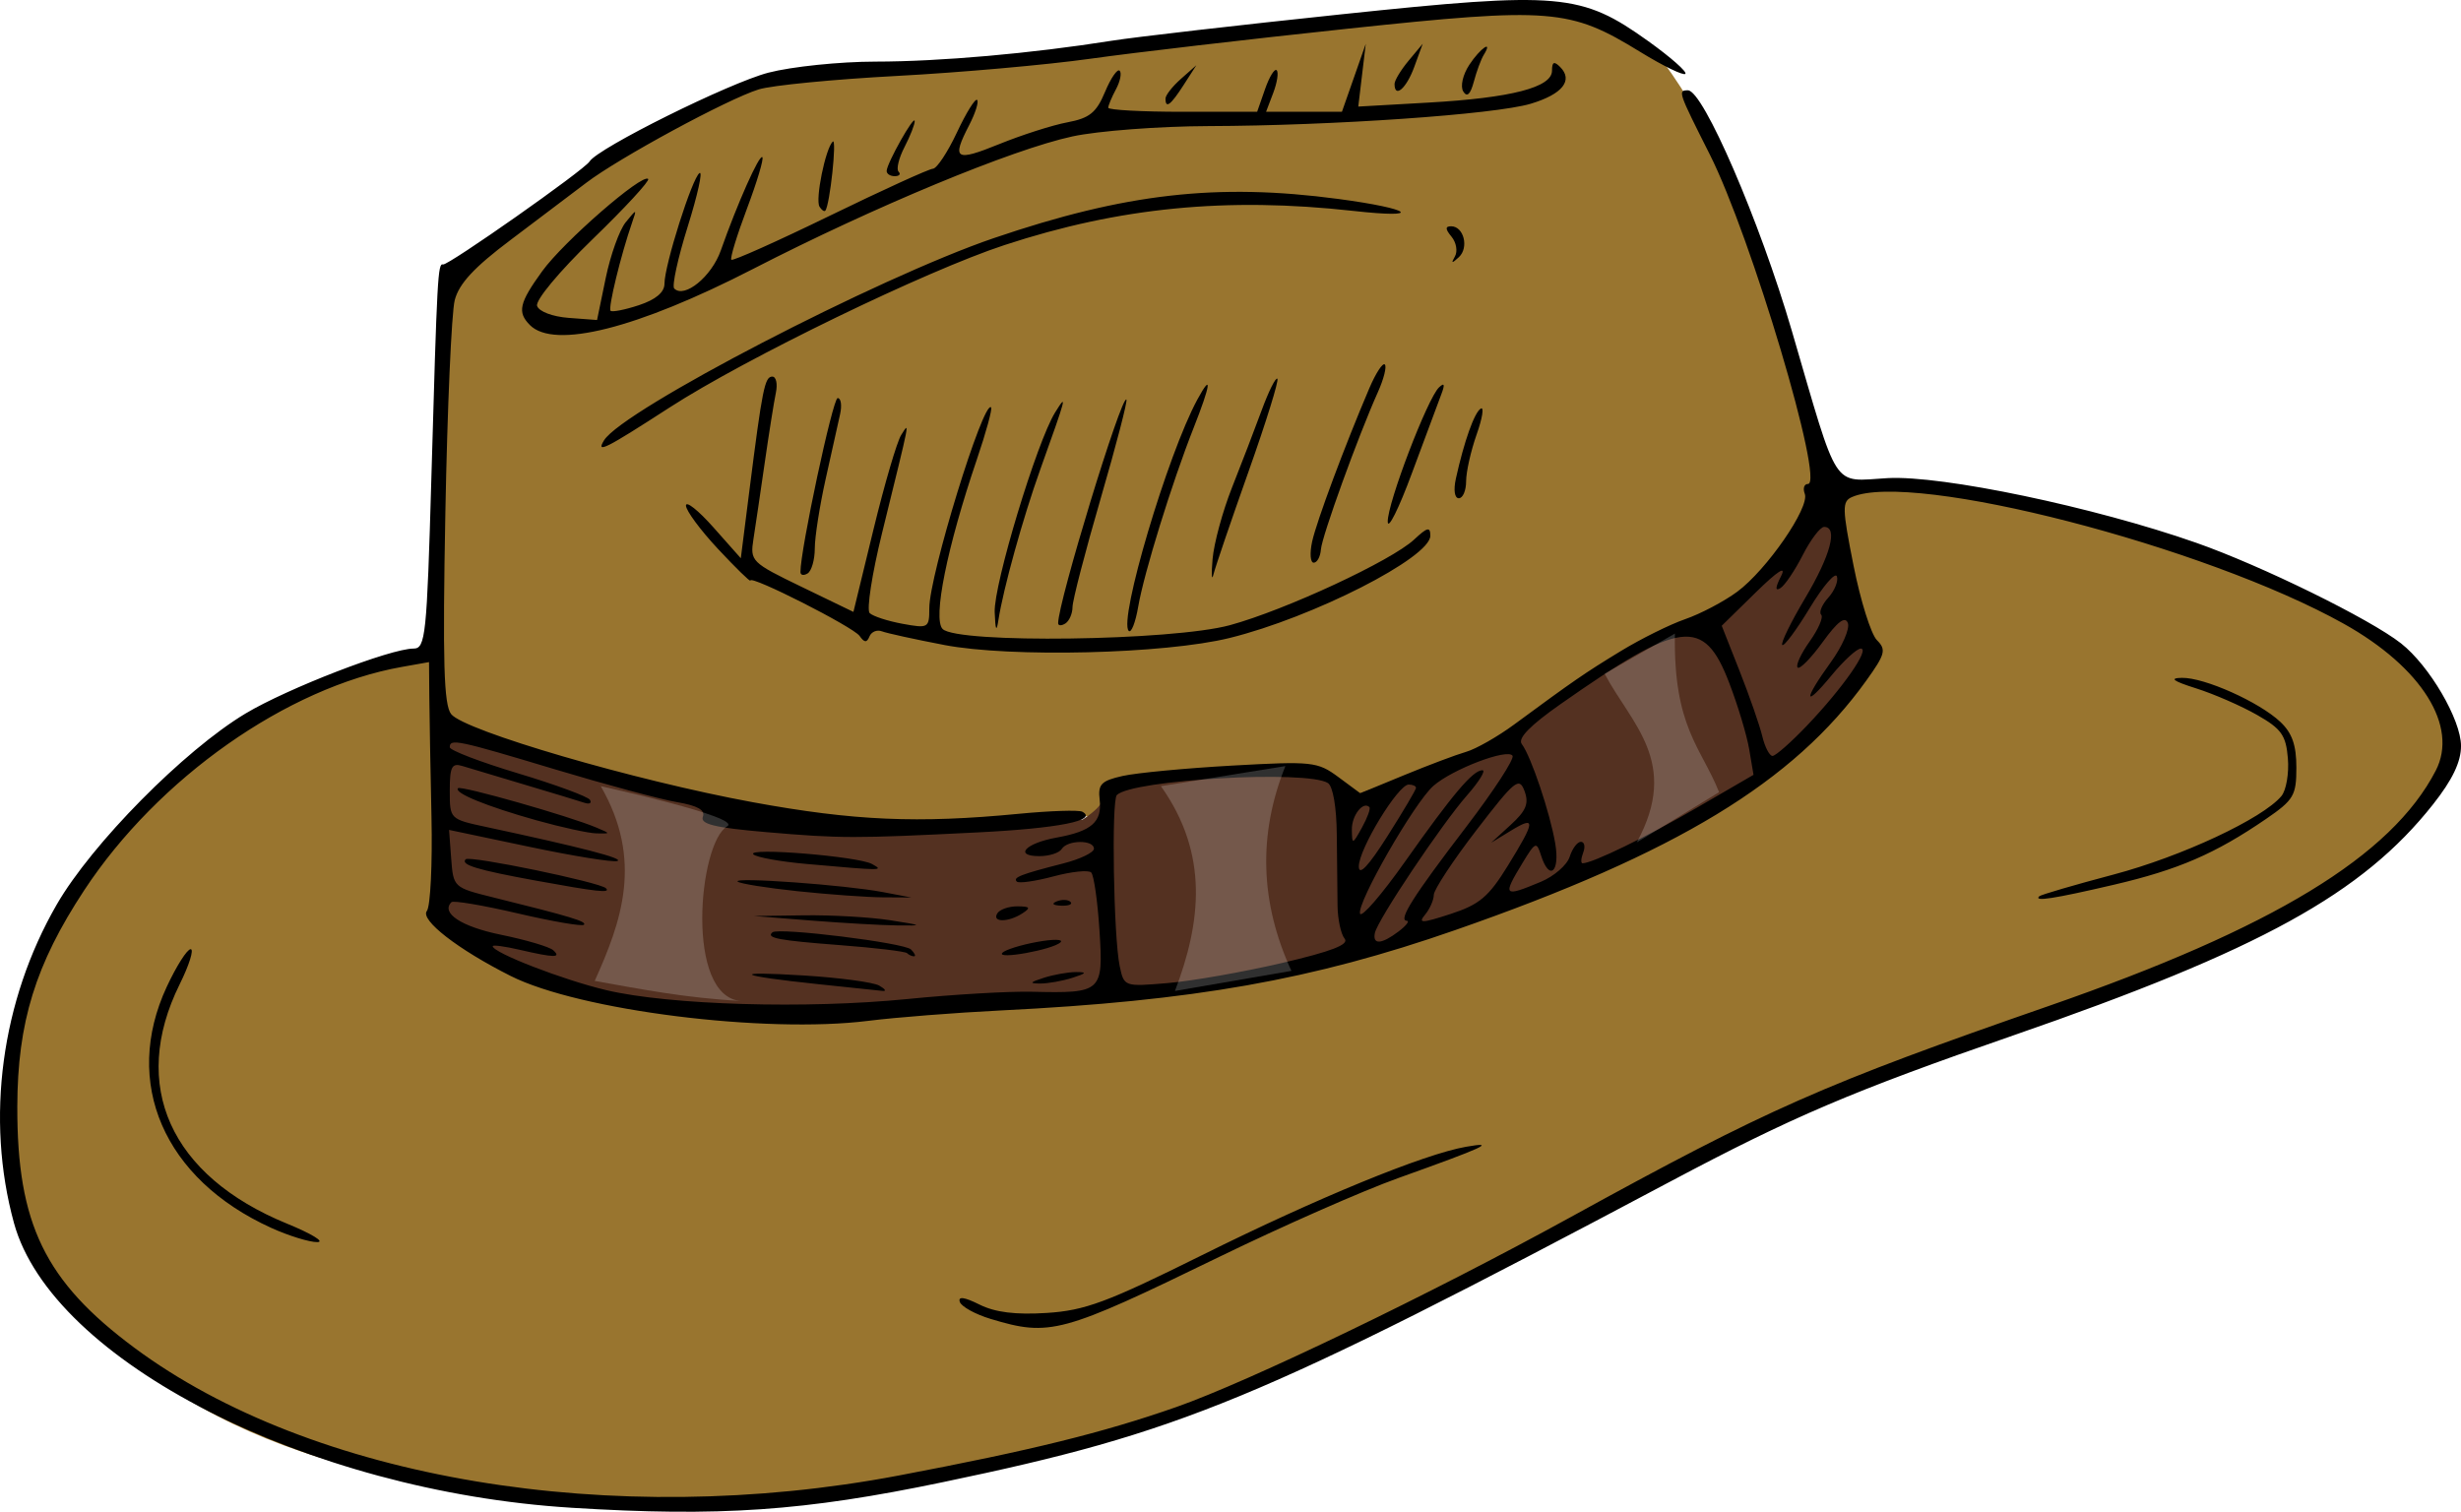<?xml version="1.0" encoding="UTF-8" standalone="no"?>
<!-- Created with Inkscape (http://www.inkscape.org/) -->

<svg
   xmlns:dc="http://purl.org/dc/elements/1.1/"
   xmlns:cc="http://creativecommons.org/ns#"
   xmlns:rdf="http://www.w3.org/1999/02/22-rdf-syntax-ns#"
   xmlns:svg="http://www.w3.org/2000/svg"
   xmlns="http://www.w3.org/2000/svg"
   xmlns:sodipodi="http://sodipodi.sourceforge.net/DTD/sodipodi-0.dtd"
   xmlns:inkscape="http://www.inkscape.org/namespaces/inkscape"
   id="svg6354"
   version="1.1"
   inkscape:version="0.48.4 r9939"
   width="496.289"
   height="304.868"
   sodipodi:docname="SignatureGear.svg">
  <defs
     id="defs6358">
    <filter
       inkscape:collect="always"
       id="filter6882"
       x="-0.37"
       width="1.74"
       y="-0.215"
       height="1.43"
       color-interpolation-filters="sRGB">
      <feGaussianBlur
         inkscape:collect="always"
         stdDeviation="2.814"
         id="feGaussianBlur6884" />
    </filter>
    <filter
       inkscape:collect="always"
       id="filter6888"
       x="-0.29"
       width="1.581"
       y="-0.236"
       height="1.471"
       color-interpolation-filters="sRGB">
      <feGaussianBlur
         inkscape:collect="always"
         stdDeviation="2.837"
         id="feGaussianBlur6890" />
    </filter>
    <filter
       inkscape:collect="always"
       id="filter6894"
       x="-0.434"
       width="1.868"
       y="-0.238"
       height="1.476"
       color-interpolation-filters="sRGB">
      <feGaussianBlur
         inkscape:collect="always"
         stdDeviation="2.893"
         id="feGaussianBlur6896" />
    </filter>
  </defs>
  <sodipodi:namedview
     pagecolor="#ffffff"
     bordercolor="#666666"
     borderopacity="1"
     objecttolerance="10"
     gridtolerance="10"
     guidetolerance="10"
     inkscape:pageopacity="0"
     inkscape:pageshadow="2"
     inkscape:window-width="1262"
     inkscape:window-height="747"
     id="namedview6356"
     showgrid="false"
     inkscape:zoom="1.2600041"
     inkscape:cx="271.62322"
     inkscape:cy="196.98463"
     inkscape:window-x="11"
     inkscape:window-y="22"
     inkscape:window-maximized="0"
     inkscape:current-layer="svg6354"
     fit-margin-top="0"
     fit-margin-left="0"
     fit-margin-right="0"
     fit-margin-bottom="0" />
  <path
     style="fill:#99752f;fill-opacity:1;stroke:none"
     d="m 87.179,130.902 1.718,54.413 c 31.553,25.106 82.47,19.552 131.737,16.61 49.377,-10.231 111.971,-15.125 157.645,-69.137 -4.193,-10.508 -9.131,-18.854 -7.579,-35.107 65.937,3.229 81.699,19.001 110.545,31.502 19.447,16.038 17.951,32.075 -11.455,48.113 -31.893,23.15 -72.534,31.72 -108.826,47.54 -50.609,24.564 -99.566,56.563 -152.929,68.732 C 149.4,308.199 22.312,315.419 1.836,234.859 3.831,194.123 10.239,154.401 87.179,130.902 z"
     id="path6876"
     inkscape:connector-curvature="0"
     sodipodi:nodetypes="ccccccccccc" />
  <path
     style="fill:#99752f;fill-opacity:1;stroke:none"
     d="m 88.776,144.413 c 81.101,32.829 95.711,18.906 132.033,20.25 l 3.24,-5.67 c 15.181,-2.277 29.244,-4.682 45.159,-1.823 l 3.443,4.253 c 17.269,-4.027 23.758,-9.033 33.211,-13.77 11.667,-7.786 18.764,-16.943 37.261,-22.68 18.027,-9.18 18.042,-18.36 25.111,-27.541 C 357.868,67.991 354.706,37.2 333.402,9.811 319.631,-0.652 305.861,2.31 292.091,1.849 L 153.054,17.101 c -28.081,10.897 -42.448,22.74 -61.839,37.4 -4.807,31.296 -1.753,59.984 -2.438,89.912 z"
     id="path6366"
     inkscape:connector-curvature="0"
     sodipodi:nodetypes="ccccccccccccc" />
  <path
     style="fill:#543121;fill-opacity:1;stroke:none"
     d="m 88.324,143.503 1.18,43.629 c 25.188,20.112 51.017,16.464 76.716,17.658 l 67.014,-5.288 c 47.834,-1.582 64.374,-18.176 93.934,-27.933 26.656,-8.987 38.574,-23.586 50.872,-39.486 L 367.263,97.108 c -2.972,11.36 -11.286,19.87 -22.338,26.92 -21.538,6.356 -28.411,17.025 -41.812,25.775 l -30.93,10.883 c -2.641,-2.259 -2.921,-4.991 -13.174,-5.728 l -35.546,3.94 c -1.617,1.562 0.568,2.628 -5.12,6.37 -38.403,0.15 -73.074,5.898 -130.019,-21.765 z"
     id="path6878"
     inkscape:connector-curvature="0"
     sodipodi:nodetypes="cccccccccccccc" />
  <path
     style="fill:#000000"
     d="M 115.235,304.062 C 61.996,300.766 10.441,274.435 2.818,246.646 -2.952,225.608 0.244,201.806 11.444,182.412 c 7.083,-12.266 25.695,-31.1 38.062,-38.517 8.44,-5.062 29.241,-13.101 33.898,-13.101 2.404,0 2.674,-2.584 3.582,-34.28 1.172,-40.932 1.312,-43.491 2.358,-43.181 0.975,0.289 28.486,-19.048 29.55,-20.77 1.671,-2.704 28.116,-15.838 36.052,-17.905 4.69,-1.222 14.4,-2.227 21.576,-2.233 13.069,-0.012 31.456,-1.636 47.689,-4.212 4.763,-0.756 25.64,-3.157 46.392,-5.335 44.076,-4.627 48.268,-4.257 61.824,5.45 4.49,3.215 7.839,6.171 7.443,6.568 -0.397,0.397 -4.499,-1.6 -9.115,-4.436 -14.212,-8.733 -17.912,-9.026 -58.986,-4.67 -19.806,2.101 -43.155,4.826 -51.887,6.056 -8.732,1.23 -26.27,2.789 -38.971,3.465 -12.702,0.676 -25.259,1.899 -27.904,2.719 -6.278,1.946 -28.26,13.853 -34.809,18.855 -2.819,2.153 -9.672,7.33 -15.229,11.504 -7.369,5.535 -10.42,8.827 -11.271,12.161 -0.642,2.514 -1.49,21.784 -1.884,42.821 -0.565,30.142 -0.317,38.757 1.167,40.643 2.641,3.355 37.016,13.398 60.798,17.763 20.417,3.747 33.272,4.308 53.67,2.341 6.351,-0.612 12.118,-0.801 12.815,-0.419 3.216,1.76 -4.845,3.355 -21.074,4.168 -24.89,1.247 -27.601,1.243 -42.729,-0.06 -10.34,-0.891 -13.289,-1.609 -12.718,-3.096 0.516,-1.344 -1.078,-2.244 -5.211,-2.942 -3.275,-0.553 -14.333,-3.527 -24.575,-6.607 -19.734,-5.936 -21.256,-6.256 -21.256,-4.47 0,0.622 6.191,2.992 13.759,5.265 7.567,2.273 14.096,4.68 14.509,5.347 0.413,0.668 -0.096,0.932 -1.129,0.587 -1.034,-0.344 -6.426,-1.979 -11.983,-3.633 -5.557,-1.654 -11.24,-3.357 -12.63,-3.785 -2.113,-0.651 -2.526,0.162 -2.526,4.973 0,5.749 0.003,5.752 7.373,7.332 19.313,4.142 27.855,6.359 26.421,6.857 -0.863,0.3 -8.852,-0.989 -17.753,-2.863 l -16.184,-3.408 0.432,5.81 c 0.428,5.752 0.51,5.829 8.371,7.776 15.738,3.898 19.045,4.895 18.394,5.546 -0.364,0.364 -6.368,-0.669 -13.342,-2.295 -6.974,-1.626 -12.993,-2.644 -13.374,-2.262 -2.189,2.189 1.985,4.932 9.995,6.572 5.034,1.03 9.77,2.431 10.524,3.112 1.731,1.564 0.242,1.544 -6.784,-0.087 -2.977,-0.691 -5.413,-1.017 -5.413,-0.723 0,1.311 14.186,6.804 22.893,8.865 12.77,3.022 40.366,3.832 60.823,1.786 9.129,-0.913 20.383,-1.57 25.009,-1.46 14.146,0.336 14.435,0.074 13.636,-12.373 -0.378,-5.883 -1.129,-11.139 -1.67,-11.68 -0.541,-0.541 -3.973,-0.184 -7.626,0.793 -3.654,0.977 -6.973,1.446 -7.377,1.043 -0.835,-0.835 0.753,-1.454 9.422,-3.673 3.374,-0.864 6.134,-2.195 6.134,-2.958 0,-1.836 -5.354,-1.791 -6.495,0.056 -0.491,0.794 -2.516,1.443 -4.501,1.443 -5.234,0 -2.815,-2.609 3.469,-3.741 7.053,-1.27 9.208,-3.161 8.682,-7.617 -0.371,-3.141 0.292,-3.831 4.619,-4.807 2.779,-0.627 12.713,-1.569 22.076,-2.093 16.19,-0.906 17.241,-0.793 21.439,2.311 l 4.414,3.264 8.872,-3.656 c 4.88,-2.011 10.496,-4.123 12.481,-4.694 1.985,-0.571 6.347,-3.054 9.694,-5.518 12.119,-8.922 14.157,-10.326 21.451,-14.776 4.077,-2.487 9.941,-5.396 13.032,-6.464 3.091,-1.068 7.802,-3.548 10.469,-5.512 5.945,-4.378 14.691,-17.042 13.648,-19.761 -0.42,-1.095 -0.134,-1.99 0.636,-1.99 3.418,0 -11.446,-49.892 -19.799,-66.457 -6.384,-12.661 -6.475,-12.929 -4.4,-12.929 3.083,0 14.491,26.404 20.933,48.452 9.621,32.925 7.97,30.385 19.343,29.756 10.96,-0.606 41.674,5.831 62.218,13.04 13.173,4.622 35.058,15.37 41.307,20.285 5.734,4.511 12.099,15.395 12.099,20.69 0,3.217 -1.733,6.833 -5.652,11.79 -14.239,18.014 -34.778,29.317 -84.66,46.589 -32.462,11.241 -44.437,16.344 -69.182,29.483 -83.494,44.333 -98.579,50.567 -146.649,60.603 -27.963,5.838 -45.035,7.015 -74.911,5.166 z m 65.974,-6.495 c 26.643,-5.044 41.252,-8.648 55.992,-13.811 14.63,-5.125 51.251,-22.756 79.386,-38.221 40.052,-22.015 50.864,-26.791 96.596,-42.672 45.236,-15.709 69.105,-30.228 78.014,-47.456 4.622,-8.938 -2.821,-20.828 -18.535,-29.611 -27.999,-15.65 -86.959,-30.855 -99.162,-25.573 -2.049,0.887 -2.021,2.219 0.289,13.849 1.406,7.077 3.528,13.839 4.715,15.027 1.917,1.917 1.675,2.834 -2.156,8.168 -14.684,20.448 -38.218,34.732 -82.855,50.291 -28.856,10.058 -52.748,14.285 -91.655,16.215 -9.129,0.453 -21.146,1.395 -26.703,2.092 -20.871,2.621 -58.294,-2.073 -72.169,-9.053 -10.621,-5.343 -18.289,-11.29 -16.887,-13.096 0.719,-0.925 1.138,-9.477 0.931,-19.003 -0.207,-9.526 -0.403,-20.442 -0.435,-24.256 l -0.058,-6.936 -5.488,0.975 c -23.115,4.105 -49.153,22.411 -64.038,45.022 -9.84,14.948 -13.463,26.66 -13.503,43.652 -0.056,23.638 5.563,35.219 23.585,48.611 35.732,26.553 96.441,36.709 154.135,25.786 z m 18.58,-31.581 c -3.112,-0.939 -5.917,-2.485 -6.234,-3.437 -0.388,-1.163 0.913,-0.987 3.965,0.536 3.162,1.577 7.28,2.091 13.557,1.691 7.737,-0.493 12.173,-2.142 31.283,-11.633 23.352,-11.597 44.769,-20.389 53.3,-21.88 6.304,-1.102 3.77,0.067 -13.712,6.324 -7.145,2.557 -23.383,9.707 -36.085,15.889 -31.783,15.468 -34.144,16.109 -46.073,12.51 z M 54.696,247.622 C 33.047,237.8 24.621,218.348 33.632,198.993 c 1.94,-4.168 4.108,-7.578 4.817,-7.578 0.709,0 -0.289,3.19 -2.219,7.088 -10.101,20.41 -1.922,38.621 21.685,48.281 4.932,2.018 7.668,3.687 6.08,3.708 -1.588,0.021 -5.772,-1.27 -9.299,-2.87 z m 356.553,-66.878 c 0.331,-0.312 7.072,-2.282 14.981,-4.378 13.707,-3.631 30.076,-11.287 33.846,-15.83 0.966,-1.164 1.553,-4.582 1.303,-7.594 -0.388,-4.68 -1.295,-5.957 -6.228,-8.77 -3.175,-1.811 -8.696,-4.218 -12.269,-5.348 -4.678,-1.481 -5.486,-2.075 -2.887,-2.125 4.528,-0.086 15.557,4.842 19.847,8.869 2.387,2.24 3.248,4.686 3.248,9.223 0,5.642 -0.528,6.536 -6.134,10.376 -10.221,7.001 -17.693,10.231 -30.669,13.257 -12.112,2.824 -16.248,3.462 -15.038,2.319 z m -152.779,13.471 c 10.061,-2.345 13.667,-3.74 12.694,-4.911 -0.747,-0.9 -1.392,-3.878 -1.433,-6.618 -0.041,-2.74 -0.11,-9.19 -0.152,-14.333 -0.046,-5.572 -0.771,-9.792 -1.794,-10.442 -4.204,-2.673 -39.472,-0.668 -42.559,2.419 -1.119,1.119 -0.658,28.713 0.577,34.519 0.88,4.138 0.919,4.151 9.749,3.398 4.876,-0.416 15.189,-2.23 22.918,-4.031 z m 23.561,-6.362 c 1.541,-1.166 2.292,-2.14 1.668,-2.165 -1.805,-0.073 1.255,-4.908 12.007,-18.974 5.521,-7.222 9.712,-13.657 9.314,-14.301 -0.957,-1.548 -12.164,2.72 -15.973,6.083 -3.853,3.403 -15.479,23.663 -14.781,25.759 0.292,0.876 4.351,-3.812 9.021,-10.418 9.705,-13.73 13.746,-18.506 15.659,-18.506 0.738,0 -0.655,2.274 -3.095,5.052 -5.183,5.904 -18.071,25.159 -18.596,27.785 -0.48,2.4 1.345,2.28 4.776,-0.315 z m 22.024,-13.239 c 5.619,-9.11 5.715,-10.195 0.625,-7.088 l -3.969,2.423 3.953,-3.617 c 3.112,-2.847 3.702,-4.296 2.774,-6.806 -1.077,-2.91 -1.927,-2.218 -9.727,7.923 -4.701,6.112 -8.557,11.968 -8.569,13.014 -0.011,1.046 -0.805,2.845 -1.762,3.998 -1.477,1.78 -0.697,1.757 5.171,-0.151 5.788,-1.883 7.657,-3.458 11.504,-9.696 z m 6.666,3.222 c 2.676,-1.118 5.298,-3.392 5.824,-5.052 0.527,-1.66 1.543,-3.019 2.259,-3.019 0.715,0 0.927,0.974 0.47,2.165 -0.457,1.191 -0.516,2.165 -0.131,2.165 1.982,0 12.917,-5.315 23.052,-11.203 l 11.422,-6.637 -0.869,-5.153 c -0.478,-2.834 -2.295,-8.867 -4.038,-13.407 -5.112,-13.314 -9.705,-12.733 -34,4.296 -6.175,4.328 -8.687,6.913 -7.826,8.053 1.871,2.478 5.703,13.873 6.753,20.082 0.98,5.791 -1.211,7.608 -2.87,2.38 -0.904,-2.849 -1.129,-2.759 -3.706,1.478 -4.111,6.76 -3.882,7.002 3.659,3.851 z m -25.166,-18.954 c 0,-0.365 -0.664,-0.664 -1.475,-0.664 -2.141,0 -10.074,13.03 -10.058,16.521 0.009,1.982 1.924,-0.046 5.774,-6.114 3.168,-4.994 5.76,-9.378 5.76,-9.743 z m -9.404,3.885 c -1.272,-1.272 -3.581,1.706 -3.535,4.558 0.049,3.05 0.122,3.034 2.047,-0.444 1.098,-1.983 1.767,-3.835 1.488,-4.114 z m 88.265,-16.457 c 7.201,-7.551 12.761,-15.516 10.832,-15.516 -0.79,0 -3.432,2.421 -5.872,5.381 -5.645,6.849 -5.772,5.1 -0.189,-2.607 2.335,-3.224 3.889,-6.792 3.453,-7.928 -0.555,-1.445 -2.08,-0.29 -5.074,3.843 -2.355,3.25 -4.629,5.562 -5.054,5.137 -0.425,-0.425 0.668,-2.796 2.429,-5.269 1.761,-2.473 2.805,-4.893 2.319,-5.379 -0.485,-0.485 0.16,-2.034 1.434,-3.442 1.274,-1.408 2.058,-3.335 1.742,-4.283 -0.316,-0.948 -2.782,1.919 -5.481,6.372 -2.698,4.452 -5.193,7.809 -5.543,7.459 -0.35,-0.35 1.725,-4.601 4.611,-9.445 5.129,-8.609 6.666,-14.375 3.833,-14.375 -0.778,0 -2.717,2.554 -4.31,5.676 -1.593,3.122 -3.619,6.123 -4.503,6.669 -1.092,0.675 -1.049,-0.104 0.135,-2.428 1.123,-2.204 -0.697,-1.031 -5.115,3.3 l -6.858,6.722 3.615,9.156 c 1.988,5.036 4.042,10.942 4.565,13.125 0.523,2.183 1.452,3.969 2.065,3.969 0.613,0 3.748,-2.76 6.965,-6.134 z m -199.384,52.167 c -16.529,-1.739 -18.104,-2.695 -2.887,-1.752 7.145,0.443 13.965,1.358 15.156,2.034 1.191,0.676 1.516,1.163 0.722,1.081 -0.794,-0.081 -6.639,-0.695 -12.99,-1.363 z m 45.466,-1.288 c 1.985,-0.636 4.907,-1.156 6.495,-1.156 2.286,0 2.136,0.241 -0.722,1.156 -1.985,0.636 -4.907,1.156 -6.495,1.156 -2.286,0 -2.136,-0.241 0.722,-1.156 z m -27.581,-4.968 c -0.351,-0.351 -6.467,-1.083 -13.592,-1.626 -12.348,-0.942 -14.907,-1.428 -13.555,-2.577 1.209,-1.027 26.597,2.113 27.94,3.456 0.762,0.762 1.038,1.385 0.615,1.385 -0.423,0 -1.057,-0.287 -1.408,-0.638 z m 19.225,-0.075 c 0.564,-0.603 3.701,-1.586 6.972,-2.184 3.271,-0.598 5.407,-0.566 4.748,0.071 -1.541,1.49 -13.083,3.57 -11.72,2.113 z m -38.553,-6.503 -11.547,-0.914 10.104,-0.138 c 5.557,-0.076 13.351,0.368 17.321,0.986 6.72,1.047 6.82,1.119 1.443,1.052 -3.175,-0.04 -10.97,-0.483 -17.321,-0.986 z m 37.528,-1.443 c 0.491,-0.794 2.315,-1.433 4.054,-1.421 2.571,0.018 2.758,0.284 0.997,1.421 -2.844,1.838 -6.188,1.838 -5.052,0 z m 11.998,-2.429 c 1.042,-0.417 2.287,-0.366 2.766,0.114 0.48,0.48 -0.373,0.821 -1.894,0.758 -1.681,-0.069 -2.023,-0.411 -0.872,-0.872 z m -52.241,-2.041 c -6.256,-0.66 -11.71,-1.535 -12.12,-1.944 -0.958,-0.958 21.701,0.681 29.268,2.116 l 5.774,1.095 -5.774,-0.034 c -3.175,-0.019 -10.892,-0.574 -17.149,-1.234 z m -52.763,-2.13 c -11.893,-2.169 -15.305,-3.206 -14.198,-4.313 0.8,-0.8 27.067,4.629 28.285,5.846 1.023,1.023 -1.69,0.727 -14.087,-1.534 z m 54.513,-3.37 c -5.294,-0.47 -10.113,-1.344 -10.707,-1.94 -1.435,-1.439 21.16,0.407 23.942,1.956 2.453,1.366 2.316,1.366 -13.235,-0.016 z m -54.386,-8.784 c -10.08,-2.82 -16.796,-5.565 -15.873,-6.487 0.594,-0.594 22.452,5.624 27.924,7.944 2.887,1.224 2.887,1.224 0,1.165 -1.588,-0.033 -7.01,-1.212 -12.05,-2.622 z m 82.146,-35.381 c -5.903,-1.13 -11.545,-2.366 -12.536,-2.746 -0.992,-0.381 -2.12,0.084 -2.508,1.031 -0.534,1.304 -1.02,1.277 -2.001,-0.111 -1.282,-1.814 -22.018,-12.326 -22.018,-11.161 0,0.332 -2.923,-2.521 -6.495,-6.34 -3.572,-3.819 -6.495,-7.772 -6.495,-8.784 0,-1.012 2.489,0.965 5.531,4.393 l 5.531,6.233 1.728,-13.625 c 2.612,-20.593 3.097,-23.007 4.623,-23.007 0.773,0 1.097,1.461 0.721,3.248 -0.376,1.786 -1.385,8.119 -2.242,14.073 -0.857,5.954 -1.882,12.897 -2.279,15.429 -0.701,4.478 -0.437,4.741 9.719,9.654 l 10.44,5.05 4.051,-16.652 c 2.228,-9.159 4.741,-17.725 5.585,-19.036 1.735,-2.695 1.981,-3.954 -3.867,19.803 -2.027,8.233 -3.147,15.49 -2.489,16.126 0.658,0.636 3.632,1.604 6.609,2.151 5.226,0.96 5.413,0.852 5.413,-3.14 0,-6.611 10.904,-42.056 12.459,-40.501 0.289,0.289 -1.004,5.021 -2.873,10.517 -6.005,17.656 -8.929,32.145 -6.896,34.178 2.975,2.976 46.294,2.399 57.932,-0.772 11.173,-3.044 32.601,-13.007 37.167,-17.28 2.654,-2.484 3.248,-2.62 3.248,-0.746 0,4.405 -23.707,16.475 -40.478,20.61 -13.086,3.226 -44.117,3.985 -57.58,1.408 z m 10.208,-6.609 c -0.212,-5.568 8.5,-34.357 12.192,-40.292 2.5,-4.018 2.333,-3.379 -3.013,11.547 -3.473,9.696 -7.449,24.002 -8.424,30.311 -0.398,2.571 -0.614,2.121 -0.755,-1.566 z m 27.028,3.772 c -2.099,-2.1 7.839,-35.596 13.841,-46.653 3.057,-5.631 2.707,-3.04 -0.78,5.783 -4.339,10.978 -9.992,29.225 -11.147,35.984 -0.546,3.195 -1.407,5.393 -1.914,4.886 z m -14.234,-1.552 c 0,-4.245 12.777,-46.094 13.77,-45.101 0.264,0.264 -2.07,9.236 -5.187,19.938 -3.117,10.702 -5.673,20.556 -5.681,21.898 -0.009,1.342 -0.664,2.842 -1.458,3.333 -0.794,0.491 -1.443,0.46 -1.443,-0.067 z m 31.143,-12.923 c 0.268,-3.175 2.033,-9.671 3.922,-14.434 1.89,-4.763 4.584,-11.785 5.989,-15.604 1.404,-3.819 2.826,-6.671 3.16,-6.337 0.334,0.334 -2.277,8.739 -5.803,18.677 -3.526,9.939 -6.713,19.285 -7.083,20.77 -0.37,1.485 -0.453,0.102 -0.186,-3.073 z m -83.109,2.611 c -0.017,-4.476 6.528,-35.087 7.502,-35.087 0.67,0 0.892,1.461 0.494,3.248 -0.398,1.786 -1.71,7.672 -2.914,13.08 -1.205,5.408 -2.19,11.702 -2.19,13.988 0,2.285 -0.65,4.557 -1.443,5.047 -0.794,0.491 -1.445,0.367 -1.448,-0.276 z m 103.191,-6.15 c 0.899,-4.093 6.546,-19.238 11.521,-30.898 1.307,-3.063 2.718,-5.226 3.136,-4.808 0.418,0.418 -0.211,2.924 -1.399,5.569 -3.974,8.85 -11.29,29.056 -11.492,31.742 -0.11,1.461 -0.763,2.656 -1.451,2.656 -0.688,0 -0.83,-1.917 -0.315,-4.26 z m 15.243,-4.002 c -0.083,-3.69 8.034,-24.94 10.352,-27.101 1.086,-1.013 1.217,-0.583 0.436,1.443 -0.611,1.588 -3.273,8.732 -5.914,15.877 -2.641,7.145 -4.835,11.546 -4.874,9.78 z m 13.742,-8.698 c 1.668,-7.532 3.721,-13.314 5.012,-14.111 0.712,-0.44 0.34,1.906 -0.827,5.213 -1.167,3.307 -2.122,7.555 -2.122,9.44 0,1.885 -0.662,3.427 -1.471,3.427 -0.855,0 -1.103,-1.661 -0.592,-3.969 z M 121.817,88.795 c 3.785,-6.125 55.22,-32.81 78.589,-40.773 26.496,-9.029 45.106,-11.146 69.468,-7.902 14.887,1.982 17.458,4.017 3.05,2.415 -25.526,-2.838 -47.169,-0.72 -70.35,6.885 -15.839,5.196 -52.165,22.815 -67.544,32.759 -13.007,8.411 -14.914,9.365 -13.214,6.615 z M 106.864,65.552 c -2.586,-2.586 -2.157,-4.466 2.48,-10.866 4.321,-5.966 20.188,-19.774 21.367,-18.596 0.362,0.362 -4.677,5.823 -11.198,12.137 -6.74,6.526 -11.573,12.336 -11.202,13.464 0.372,1.131 3.115,2.169 6.373,2.414 l 5.719,0.429 1.746,-8.452 c 0.96,-4.649 2.773,-9.713 4.029,-11.254 2.252,-2.763 2.269,-2.762 1.282,0.084 -2.241,6.46 -4.865,17.223 -4.33,17.758 0.315,0.315 2.889,-0.193 5.72,-1.127 3.39,-1.119 5.149,-2.595 5.149,-4.322 0,-3.727 5.609,-21.419 7.078,-22.327 0.675,-0.417 -0.403,4.45 -2.395,10.815 -1.992,6.365 -3.213,11.98 -2.715,12.479 2.06,2.06 7.539,-2.415 9.389,-7.667 3.345,-9.5 7.77,-19.438 8.382,-18.826 0.32,0.32 -1.076,4.986 -3.102,10.369 -2.026,5.383 -3.445,10.027 -3.153,10.319 0.292,0.292 9.231,-3.704 19.865,-8.881 10.634,-5.177 19.984,-9.439 20.778,-9.472 0.794,-0.033 2.973,-3.321 4.844,-7.306 1.87,-3.985 3.704,-6.942 4.076,-6.57 0.372,0.372 -0.347,2.652 -1.596,5.068 -3.59,6.942 -2.81,7.439 6.037,3.845 4.569,-1.857 10.763,-3.836 13.764,-4.399 4.469,-0.838 5.842,-1.947 7.588,-6.127 1.173,-2.807 2.501,-4.734 2.952,-4.283 0.451,0.451 0.117,2.132 -0.741,3.735 -0.858,1.604 -1.56,3.283 -1.56,3.732 0,0.449 6.756,0.817 15.014,0.817 l 15.014,0 1.591,-4.564 c 0.875,-2.51 1.931,-4.224 2.347,-3.809 0.416,0.416 0.104,2.469 -0.692,4.564 l -1.448,3.809 7.649,0 7.649,0 2.404,-6.856 2.404,-6.856 -0.755,6.33 -0.755,6.33 14.121,-0.802 c 16.762,-0.952 24.947,-3.065 24.947,-6.44 0,-1.777 0.417,-1.969 1.635,-0.751 2.703,2.703 0.464,5.506 -5.928,7.421 -7.212,2.161 -39.914,4.428 -64.99,4.506 -9.923,0.031 -22.264,0.968 -27.424,2.083 -12.166,2.628 -40.011,14.182 -64.39,26.716 -23.42,12.041 -40.109,16.243 -45.019,11.333 z M 293.406,51.705 c 0.582,-1.027 0.273,-2.813 -0.687,-3.969 -1.28,-1.542 -1.301,-2.102 -0.079,-2.102 2.555,0 3.631,4.312 1.555,6.231 -1.436,1.327 -1.611,1.291 -0.789,-0.16 z M 165.265,41.68 c -0.891,-1.441 1.184,-11.665 2.662,-13.121 0.894,-0.881 -0.579,12.858 -1.493,13.923 -0.216,0.251 -0.742,-0.109 -1.17,-0.801 z m 13.54,-7.233 c 0.091,-1.622 5.582,-11.369 5.653,-10.032 0.033,0.635 -0.888,2.988 -2.047,5.23 -1.159,2.242 -1.7,4.483 -1.203,4.98 0.498,0.498 0.147,0.905 -0.779,0.905 -0.926,0 -1.657,-0.487 -1.623,-1.083 z m 56.231,-14.571 c 0,-0.671 1.4,-2.457 3.11,-3.969 l 3.11,-2.75 -2.555,3.969 c -2.634,4.093 -3.666,4.867 -3.666,2.75 z m 60.048,-1.428 c -0.627,-1.015 -0.098,-3.367 1.204,-5.355 2.218,-3.385 4.908,-5.225 2.908,-1.989 -0.529,0.856 -1.419,3.266 -1.978,5.355 -0.692,2.589 -1.372,3.222 -2.134,1.989 z m -13.86,-1.523 c 0,-0.706 1.278,-2.817 2.841,-4.691 l 2.841,-3.408 -1.714,4.691 c -1.586,4.341 -3.968,6.386 -3.968,3.408 z"
     id="path6364"
     inkscape:connector-curvature="0" />
  <path
     style="fill:#ffffff;fill-opacity:0.191;stroke:none;filter:url(#filter6882)"
     d="m 166.523,119.547 17.397,-2.806 c -3.839,9.54 -3.55,19.081 0.842,28.621 l -16.275,2.806 c 3.636,-9.54 4.807,-19.081 -1.964,-28.621 z"
     id="path6880"
     inkscape:connector-curvature="0"
     sodipodi:nodetypes="ccccc"
     transform="matrix(1.443,0,0,1.443,-6.183,-13.964)" />
  <path
     style="fill:#ffffff;fill-opacity:0.191;stroke:none;filter:url(#filter6888)"
     d="m 88.237,119.547 c 0,0 19.883,4.35 17.678,5.612 -4.006,2.293 -5.949,23.917 1.964,24.412 -7.856,-0.421 -14.065,-1.666 -20.484,-2.806 3.737,-8.279 6.829,-16.856 0.842,-27.218 z"
     id="path6886"
     inkscape:connector-curvature="0"
     sodipodi:nodetypes="csccc"
     transform="matrix(1.443,0,0,1.443,-6.183,-13.964)" />
  <path
     style="fill:#ffffff;fill-opacity:0.191;stroke:none;filter:url(#filter6894)"
     d="m 228.535,103.834 9.821,-5.612 c -0.231,13.111 3.674,15.882 6.173,22.167 l -11.504,7.015 c 6.15,-11.243 -0.875,-16.651 -4.49,-23.57 z"
     id="path6892"
     inkscape:connector-curvature="0"
     sodipodi:nodetypes="ccccc"
     transform="matrix(1.443,0,0,1.443,-6.183,-13.964)" />
</svg>
